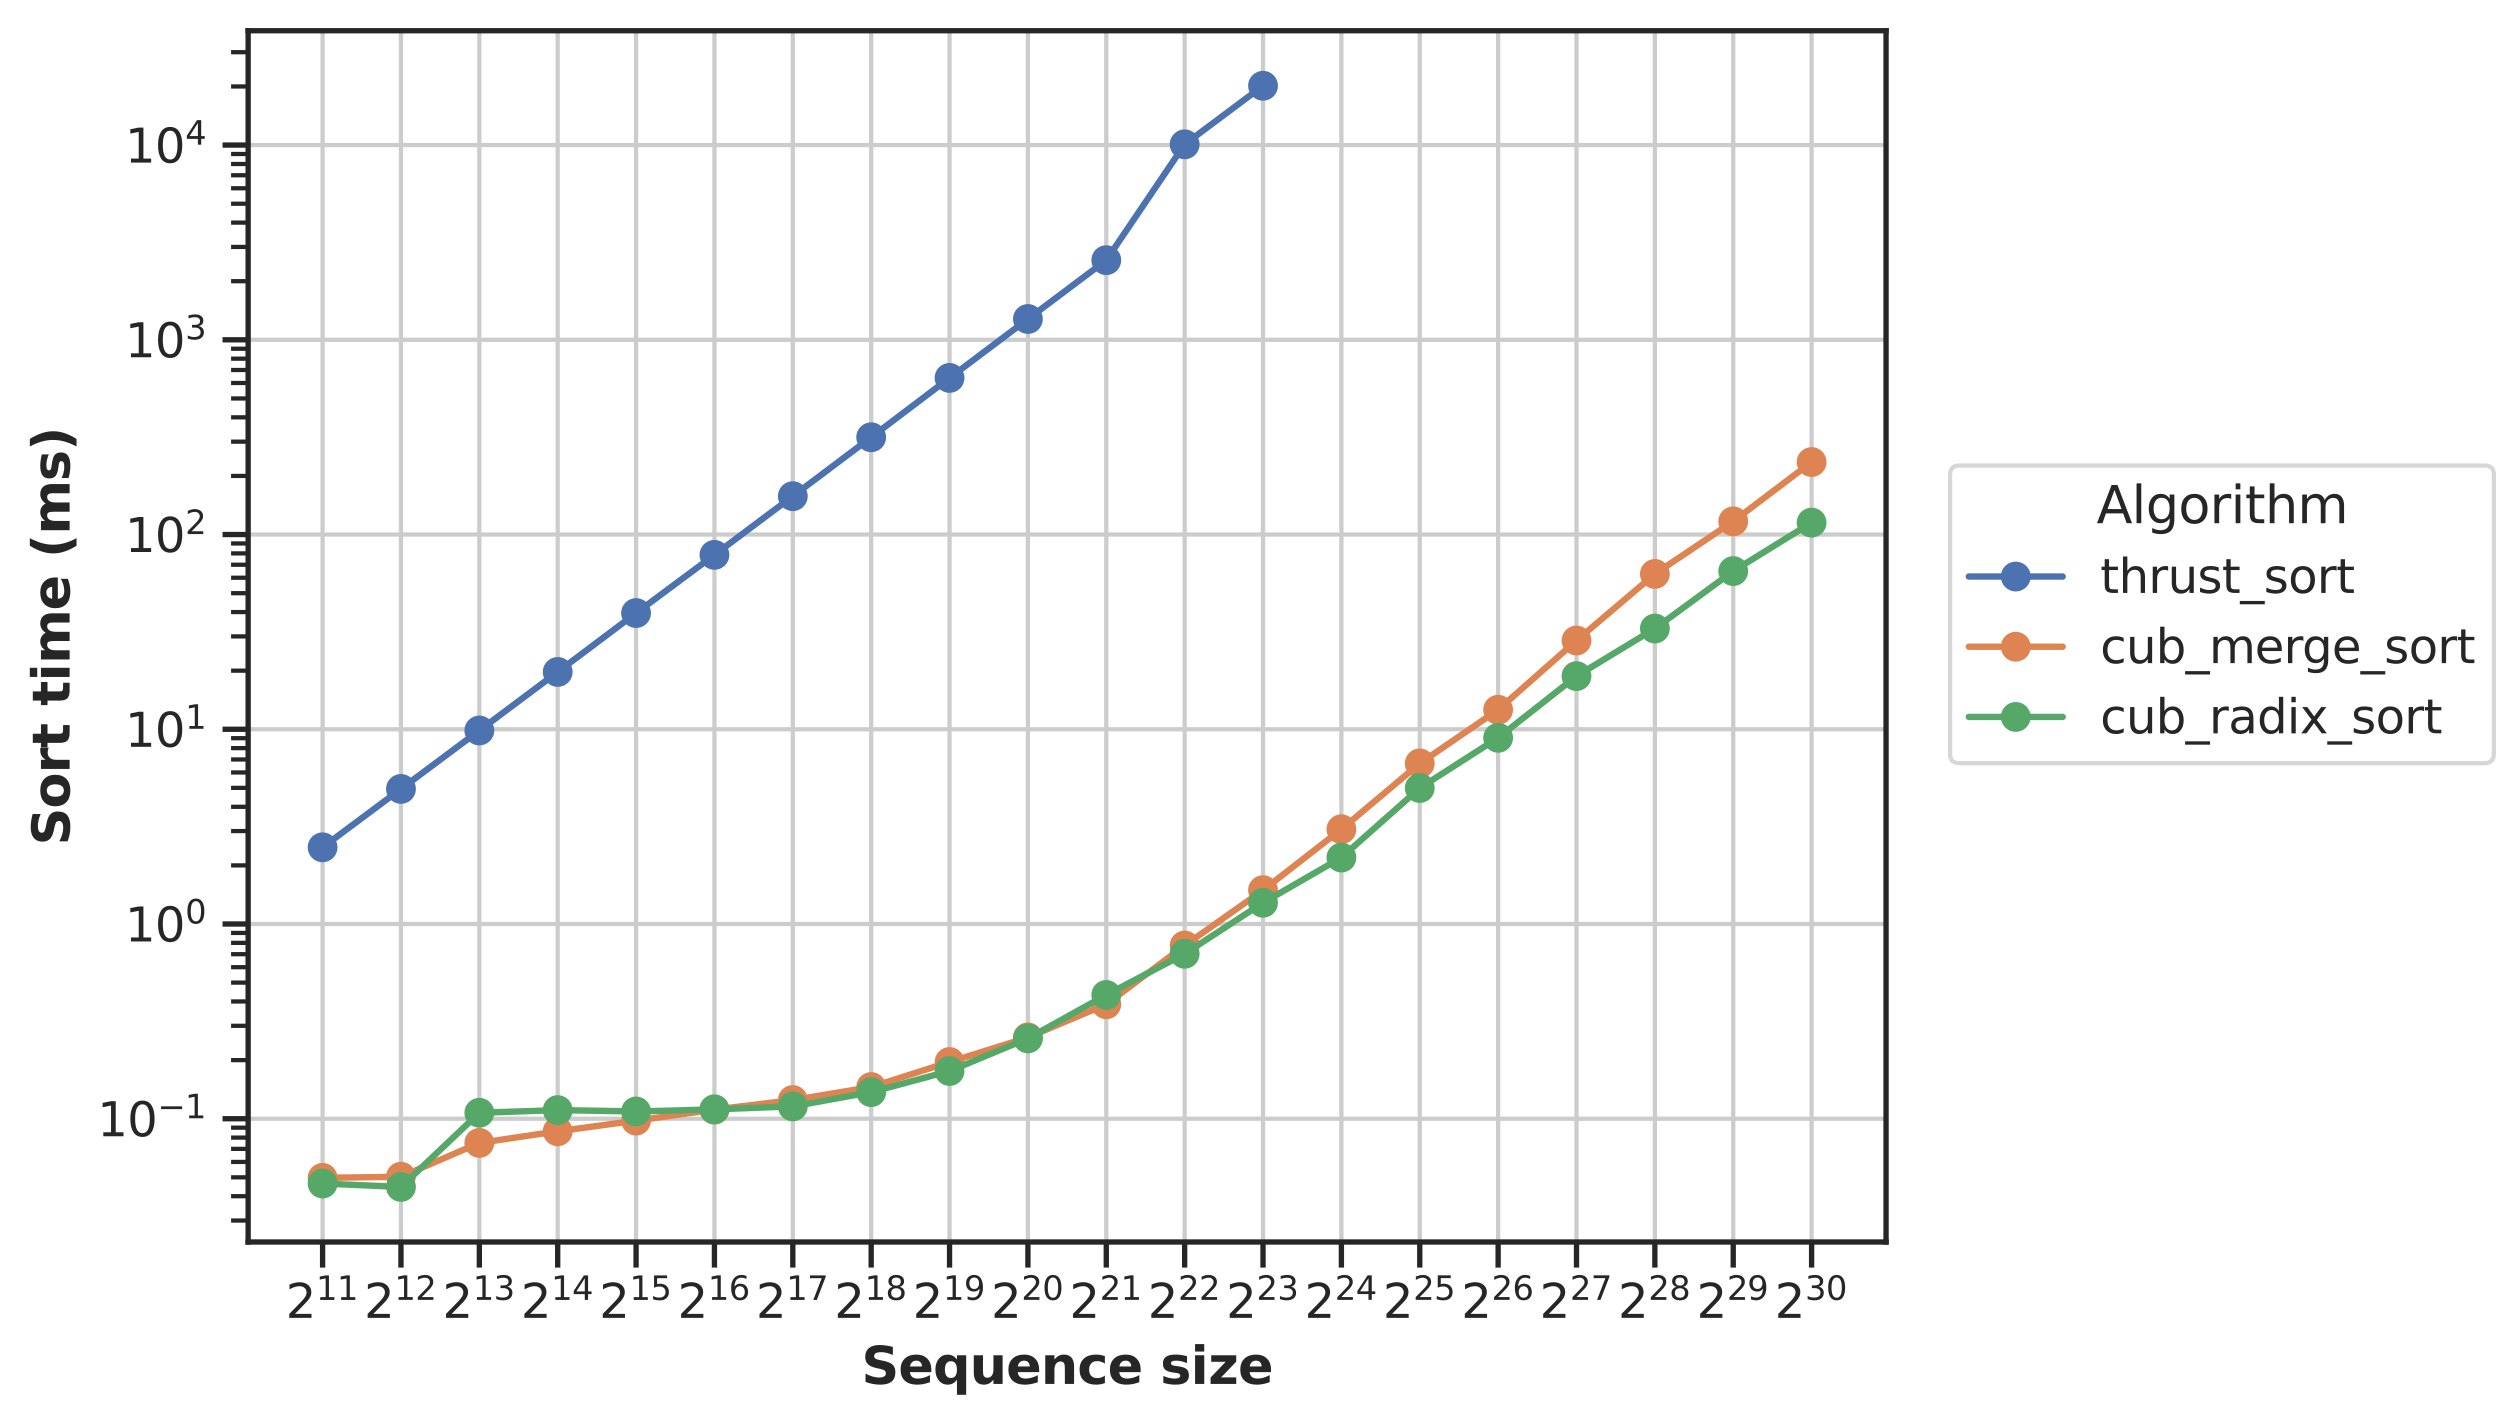 <?xml version="1.0" encoding="utf-8" standalone="no"?>
<!DOCTYPE svg PUBLIC "-//W3C//DTD SVG 1.1//EN"
  "http://www.w3.org/Graphics/SVG/1.1/DTD/svg11.dtd">
<svg xmlns:xlink="http://www.w3.org/1999/xlink" width="585.986pt" height="334.08pt" viewBox="0 0 585.986 334.08" xmlns="http://www.w3.org/2000/svg" version="1.1">
 <defs>
  <style type="text/css">*{stroke-linejoin: round; stroke-linecap: butt}</style>
 </defs>
 <g id="figure_1">
  <g id="patch_1">
   <path d="M 0 334.08 
L 585.986 334.08 
L 585.986 0 
L 0 0 
z
" style="fill: #ffffff"/>
  </g>
  <g id="axes_1">
   <g id="patch_2">
    <path d="M 58.164 291.12 
L 442.08 291.12 
L 442.08 7.2 
L 58.164 7.2 
z
" style="fill: #ffffff"/>
   </g>
   <g id="matplotlib.axis_1">
    <g id="xtick_1">
     <g id="line2d_1">
      <path d="M 75.614 291.12 
L 75.614 7.2 
" clip-path="url(#p49acd9c74d)" style="fill: none; stroke: #cccccc; stroke-linecap: round"/>
     </g>
     <g id="line2d_2">
      <defs>
       <path id="ma4efdce086" d="M 0 0 
L 0 6 
" style="stroke: #262626; stroke-width: 1.25"/>
      </defs>
      <g>
       <use xlink:href="#ma4efdce086" x="75.614" y="291.12" style="fill: #262626; stroke: #262626; stroke-width: 1.25"/>
      </g>
     </g>
     <g id="text_1">
      <!-- $2^{11}$ -->
      <g style="fill: #262626" transform="translate(66.979 308.979) scale(0.11 -0.11)">
       <defs>
        <path id="DejaVuSans-32" d="M 1228 531 
L 3431 531 
L 3431 0 
L 469 0 
L 469 531 
Q 828 903 1448 1529 
Q 2069 2156 2228 2338 
Q 2531 2678 2651 2914 
Q 2772 3150 2772 3378 
Q 2772 3750 2511 3984 
Q 2250 4219 1831 4219 
Q 1534 4219 1204 4116 
Q 875 4013 500 3803 
L 500 4441 
Q 881 4594 1212 4672 
Q 1544 4750 1819 4750 
Q 2544 4750 2975 4387 
Q 3406 4025 3406 3419 
Q 3406 3131 3298 2873 
Q 3191 2616 2906 2266 
Q 2828 2175 2409 1742 
Q 1991 1309 1228 531 
z
" transform="scale(0.016)"/>
        <path id="DejaVuSans-31" d="M 794 531 
L 1825 531 
L 1825 4091 
L 703 3866 
L 703 4441 
L 1819 4666 
L 2450 4666 
L 2450 531 
L 3481 531 
L 3481 0 
L 794 0 
L 794 531 
z
" transform="scale(0.016)"/>
       </defs>
       <use xlink:href="#DejaVuSans-32" transform="translate(0 0.684)"/>
       <use xlink:href="#DejaVuSans-31" transform="translate(64.58 38.966) scale(0.7)"/>
       <use xlink:href="#DejaVuSans-31" transform="translate(109.116 38.966) scale(0.7)"/>
      </g>
     </g>
    </g>
    <g id="xtick_2">
     <g id="line2d_3">
      <path d="M 93.984 291.12 
L 93.984 7.2 
" clip-path="url(#p49acd9c74d)" style="fill: none; stroke: #cccccc; stroke-linecap: round"/>
     </g>
     <g id="line2d_4">
      <g>
       <use xlink:href="#ma4efdce086" x="93.984" y="291.12" style="fill: #262626; stroke: #262626; stroke-width: 1.25"/>
      </g>
     </g>
     <g id="text_2">
      <!-- $2^{12}$ -->
      <g style="fill: #262626" transform="translate(85.349 308.979) scale(0.11 -0.11)">
       <use xlink:href="#DejaVuSans-32" transform="translate(0 0.766)"/>
       <use xlink:href="#DejaVuSans-31" transform="translate(64.58 39.047) scale(0.7)"/>
       <use xlink:href="#DejaVuSans-32" transform="translate(109.116 39.047) scale(0.7)"/>
      </g>
     </g>
    </g>
    <g id="xtick_3">
     <g id="line2d_5">
      <path d="M 112.353 291.12 
L 112.353 7.2 
" clip-path="url(#p49acd9c74d)" style="fill: none; stroke: #cccccc; stroke-linecap: round"/>
     </g>
     <g id="line2d_6">
      <g>
       <use xlink:href="#ma4efdce086" x="112.353" y="291.12" style="fill: #262626; stroke: #262626; stroke-width: 1.25"/>
      </g>
     </g>
     <g id="text_3">
      <!-- $2^{13}$ -->
      <g style="fill: #262626" transform="translate(103.718 308.979) scale(0.11 -0.11)">
       <defs>
        <path id="DejaVuSans-33" d="M 2597 2516 
Q 3050 2419 3304 2112 
Q 3559 1806 3559 1356 
Q 3559 666 3084 287 
Q 2609 -91 1734 -91 
Q 1441 -91 1130 -33 
Q 819 25 488 141 
L 488 750 
Q 750 597 1062 519 
Q 1375 441 1716 441 
Q 2309 441 2620 675 
Q 2931 909 2931 1356 
Q 2931 1769 2642 2001 
Q 2353 2234 1838 2234 
L 1294 2234 
L 1294 2753 
L 1863 2753 
Q 2328 2753 2575 2939 
Q 2822 3125 2822 3475 
Q 2822 3834 2567 4026 
Q 2313 4219 1838 4219 
Q 1578 4219 1281 4162 
Q 984 4106 628 3988 
L 628 4550 
Q 988 4650 1302 4700 
Q 1616 4750 1894 4750 
Q 2613 4750 3031 4423 
Q 3450 4097 3450 3541 
Q 3450 3153 3228 2886 
Q 3006 2619 2597 2516 
z
" transform="scale(0.016)"/>
       </defs>
       <use xlink:href="#DejaVuSans-32" transform="translate(0 0.766)"/>
       <use xlink:href="#DejaVuSans-31" transform="translate(64.58 39.047) scale(0.7)"/>
       <use xlink:href="#DejaVuSans-33" transform="translate(109.116 39.047) scale(0.7)"/>
      </g>
     </g>
    </g>
    <g id="xtick_4">
     <g id="line2d_7">
      <path d="M 130.722 291.12 
L 130.722 7.2 
" clip-path="url(#p49acd9c74d)" style="fill: none; stroke: #cccccc; stroke-linecap: round"/>
     </g>
     <g id="line2d_8">
      <g>
       <use xlink:href="#ma4efdce086" x="130.722" y="291.12" style="fill: #262626; stroke: #262626; stroke-width: 1.25"/>
      </g>
     </g>
     <g id="text_4">
      <!-- $2^{14}$ -->
      <g style="fill: #262626" transform="translate(122.087 308.979) scale(0.11 -0.11)">
       <defs>
        <path id="DejaVuSans-34" d="M 2419 4116 
L 825 1625 
L 2419 1625 
L 2419 4116 
z
M 2253 4666 
L 3047 4666 
L 3047 1625 
L 3713 1625 
L 3713 1100 
L 3047 1100 
L 3047 0 
L 2419 0 
L 2419 1100 
L 313 1100 
L 313 1709 
L 2253 4666 
z
" transform="scale(0.016)"/>
       </defs>
       <use xlink:href="#DejaVuSans-32" transform="translate(0 0.684)"/>
       <use xlink:href="#DejaVuSans-31" transform="translate(64.58 38.966) scale(0.7)"/>
       <use xlink:href="#DejaVuSans-34" transform="translate(109.116 38.966) scale(0.7)"/>
      </g>
     </g>
    </g>
    <g id="xtick_5">
     <g id="line2d_9">
      <path d="M 149.091 291.12 
L 149.091 7.2 
" clip-path="url(#p49acd9c74d)" style="fill: none; stroke: #cccccc; stroke-linecap: round"/>
     </g>
     <g id="line2d_10">
      <g>
       <use xlink:href="#ma4efdce086" x="149.091" y="291.12" style="fill: #262626; stroke: #262626; stroke-width: 1.25"/>
      </g>
     </g>
     <g id="text_5">
      <!-- $2^{15}$ -->
      <g style="fill: #262626" transform="translate(140.456 308.979) scale(0.11 -0.11)">
       <defs>
        <path id="DejaVuSans-35" d="M 691 4666 
L 3169 4666 
L 3169 4134 
L 1269 4134 
L 1269 2991 
Q 1406 3038 1543 3061 
Q 1681 3084 1819 3084 
Q 2600 3084 3056 2656 
Q 3513 2228 3513 1497 
Q 3513 744 3044 326 
Q 2575 -91 1722 -91 
Q 1428 -91 1123 -41 
Q 819 9 494 109 
L 494 744 
Q 775 591 1075 516 
Q 1375 441 1709 441 
Q 2250 441 2565 725 
Q 2881 1009 2881 1497 
Q 2881 1984 2565 2268 
Q 2250 2553 1709 2553 
Q 1456 2553 1204 2497 
Q 953 2441 691 2322 
L 691 4666 
z
" transform="scale(0.016)"/>
       </defs>
       <use xlink:href="#DejaVuSans-32" transform="translate(0 0.684)"/>
       <use xlink:href="#DejaVuSans-31" transform="translate(64.58 38.966) scale(0.7)"/>
       <use xlink:href="#DejaVuSans-35" transform="translate(109.116 38.966) scale(0.7)"/>
      </g>
     </g>
    </g>
    <g id="xtick_6">
     <g id="line2d_11">
      <path d="M 167.46 291.12 
L 167.46 7.2 
" clip-path="url(#p49acd9c74d)" style="fill: none; stroke: #cccccc; stroke-linecap: round"/>
     </g>
     <g id="line2d_12">
      <g>
       <use xlink:href="#ma4efdce086" x="167.46" y="291.12" style="fill: #262626; stroke: #262626; stroke-width: 1.25"/>
      </g>
     </g>
     <g id="text_6">
      <!-- $2^{16}$ -->
      <g style="fill: #262626" transform="translate(158.825 308.979) scale(0.11 -0.11)">
       <defs>
        <path id="DejaVuSans-36" d="M 2113 2584 
Q 1688 2584 1439 2293 
Q 1191 2003 1191 1497 
Q 1191 994 1439 701 
Q 1688 409 2113 409 
Q 2538 409 2786 701 
Q 3034 994 3034 1497 
Q 3034 2003 2786 2293 
Q 2538 2584 2113 2584 
z
M 3366 4563 
L 3366 3988 
Q 3128 4100 2886 4159 
Q 2644 4219 2406 4219 
Q 1781 4219 1451 3797 
Q 1122 3375 1075 2522 
Q 1259 2794 1537 2939 
Q 1816 3084 2150 3084 
Q 2853 3084 3261 2657 
Q 3669 2231 3669 1497 
Q 3669 778 3244 343 
Q 2819 -91 2113 -91 
Q 1303 -91 875 529 
Q 447 1150 447 2328 
Q 447 3434 972 4092 
Q 1497 4750 2381 4750 
Q 2619 4750 2861 4703 
Q 3103 4656 3366 4563 
z
" transform="scale(0.016)"/>
       </defs>
       <use xlink:href="#DejaVuSans-32" transform="translate(0 0.766)"/>
       <use xlink:href="#DejaVuSans-31" transform="translate(64.58 39.047) scale(0.7)"/>
       <use xlink:href="#DejaVuSans-36" transform="translate(109.116 39.047) scale(0.7)"/>
      </g>
     </g>
    </g>
    <g id="xtick_7">
     <g id="line2d_13">
      <path d="M 185.83 291.12 
L 185.83 7.2 
" clip-path="url(#p49acd9c74d)" style="fill: none; stroke: #cccccc; stroke-linecap: round"/>
     </g>
     <g id="line2d_14">
      <g>
       <use xlink:href="#ma4efdce086" x="185.83" y="291.12" style="fill: #262626; stroke: #262626; stroke-width: 1.25"/>
      </g>
     </g>
     <g id="text_7">
      <!-- $2^{17}$ -->
      <g style="fill: #262626" transform="translate(177.195 308.979) scale(0.11 -0.11)">
       <defs>
        <path id="DejaVuSans-37" d="M 525 4666 
L 3525 4666 
L 3525 4397 
L 1831 0 
L 1172 0 
L 2766 4134 
L 525 4134 
L 525 4666 
z
" transform="scale(0.016)"/>
       </defs>
       <use xlink:href="#DejaVuSans-32" transform="translate(0 0.684)"/>
       <use xlink:href="#DejaVuSans-31" transform="translate(64.58 38.966) scale(0.7)"/>
       <use xlink:href="#DejaVuSans-37" transform="translate(109.116 38.966) scale(0.7)"/>
      </g>
     </g>
    </g>
    <g id="xtick_8">
     <g id="line2d_15">
      <path d="M 204.199 291.12 
L 204.199 7.2 
" clip-path="url(#p49acd9c74d)" style="fill: none; stroke: #cccccc; stroke-linecap: round"/>
     </g>
     <g id="line2d_16">
      <g>
       <use xlink:href="#ma4efdce086" x="204.199" y="291.12" style="fill: #262626; stroke: #262626; stroke-width: 1.25"/>
      </g>
     </g>
     <g id="text_8">
      <!-- $2^{18}$ -->
      <g style="fill: #262626" transform="translate(195.564 308.979) scale(0.11 -0.11)">
       <defs>
        <path id="DejaVuSans-38" d="M 2034 2216 
Q 1584 2216 1326 1975 
Q 1069 1734 1069 1313 
Q 1069 891 1326 650 
Q 1584 409 2034 409 
Q 2484 409 2743 651 
Q 3003 894 3003 1313 
Q 3003 1734 2745 1975 
Q 2488 2216 2034 2216 
z
M 1403 2484 
Q 997 2584 770 2862 
Q 544 3141 544 3541 
Q 544 4100 942 4425 
Q 1341 4750 2034 4750 
Q 2731 4750 3128 4425 
Q 3525 4100 3525 3541 
Q 3525 3141 3298 2862 
Q 3072 2584 2669 2484 
Q 3125 2378 3379 2068 
Q 3634 1759 3634 1313 
Q 3634 634 3220 271 
Q 2806 -91 2034 -91 
Q 1263 -91 848 271 
Q 434 634 434 1313 
Q 434 1759 690 2068 
Q 947 2378 1403 2484 
z
M 1172 3481 
Q 1172 3119 1398 2916 
Q 1625 2713 2034 2713 
Q 2441 2713 2670 2916 
Q 2900 3119 2900 3481 
Q 2900 3844 2670 4047 
Q 2441 4250 2034 4250 
Q 1625 4250 1398 4047 
Q 1172 3844 1172 3481 
z
" transform="scale(0.016)"/>
       </defs>
       <use xlink:href="#DejaVuSans-32" transform="translate(0 0.766)"/>
       <use xlink:href="#DejaVuSans-31" transform="translate(64.58 39.047) scale(0.7)"/>
       <use xlink:href="#DejaVuSans-38" transform="translate(109.116 39.047) scale(0.7)"/>
      </g>
     </g>
    </g>
    <g id="xtick_9">
     <g id="line2d_17">
      <path d="M 222.568 291.12 
L 222.568 7.2 
" clip-path="url(#p49acd9c74d)" style="fill: none; stroke: #cccccc; stroke-linecap: round"/>
     </g>
     <g id="line2d_18">
      <g>
       <use xlink:href="#ma4efdce086" x="222.568" y="291.12" style="fill: #262626; stroke: #262626; stroke-width: 1.25"/>
      </g>
     </g>
     <g id="text_9">
      <!-- $2^{19}$ -->
      <g style="fill: #262626" transform="translate(213.933 308.979) scale(0.11 -0.11)">
       <defs>
        <path id="DejaVuSans-39" d="M 703 97 
L 703 672 
Q 941 559 1184 500 
Q 1428 441 1663 441 
Q 2288 441 2617 861 
Q 2947 1281 2994 2138 
Q 2813 1869 2534 1725 
Q 2256 1581 1919 1581 
Q 1219 1581 811 2004 
Q 403 2428 403 3163 
Q 403 3881 828 4315 
Q 1253 4750 1959 4750 
Q 2769 4750 3195 4129 
Q 3622 3509 3622 2328 
Q 3622 1225 3098 567 
Q 2575 -91 1691 -91 
Q 1453 -91 1209 -44 
Q 966 3 703 97 
z
M 1959 2075 
Q 2384 2075 2632 2365 
Q 2881 2656 2881 3163 
Q 2881 3666 2632 3958 
Q 2384 4250 1959 4250 
Q 1534 4250 1286 3958 
Q 1038 3666 1038 3163 
Q 1038 2656 1286 2365 
Q 1534 2075 1959 2075 
z
" transform="scale(0.016)"/>
       </defs>
       <use xlink:href="#DejaVuSans-32" transform="translate(0 0.766)"/>
       <use xlink:href="#DejaVuSans-31" transform="translate(64.58 39.047) scale(0.7)"/>
       <use xlink:href="#DejaVuSans-39" transform="translate(109.116 39.047) scale(0.7)"/>
      </g>
     </g>
    </g>
    <g id="xtick_10">
     <g id="line2d_19">
      <path d="M 240.937 291.12 
L 240.937 7.2 
" clip-path="url(#p49acd9c74d)" style="fill: none; stroke: #cccccc; stroke-linecap: round"/>
     </g>
     <g id="line2d_20">
      <g>
       <use xlink:href="#ma4efdce086" x="240.937" y="291.12" style="fill: #262626; stroke: #262626; stroke-width: 1.25"/>
      </g>
     </g>
     <g id="text_10">
      <!-- $2^{20}$ -->
      <g style="fill: #262626" transform="translate(232.302 308.979) scale(0.11 -0.11)">
       <defs>
        <path id="DejaVuSans-30" d="M 2034 4250 
Q 1547 4250 1301 3770 
Q 1056 3291 1056 2328 
Q 1056 1369 1301 889 
Q 1547 409 2034 409 
Q 2525 409 2770 889 
Q 3016 1369 3016 2328 
Q 3016 3291 2770 3770 
Q 2525 4250 2034 4250 
z
M 2034 4750 
Q 2819 4750 3233 4129 
Q 3647 3509 3647 2328 
Q 3647 1150 3233 529 
Q 2819 -91 2034 -91 
Q 1250 -91 836 529 
Q 422 1150 422 2328 
Q 422 3509 836 4129 
Q 1250 4750 2034 4750 
z
" transform="scale(0.016)"/>
       </defs>
       <use xlink:href="#DejaVuSans-32" transform="translate(0 0.766)"/>
       <use xlink:href="#DejaVuSans-32" transform="translate(64.58 39.047) scale(0.7)"/>
       <use xlink:href="#DejaVuSans-30" transform="translate(109.116 39.047) scale(0.7)"/>
      </g>
     </g>
    </g>
    <g id="xtick_11">
     <g id="line2d_21">
      <path d="M 259.306 291.12 
L 259.306 7.2 
" clip-path="url(#p49acd9c74d)" style="fill: none; stroke: #cccccc; stroke-linecap: round"/>
     </g>
     <g id="line2d_22">
      <g>
       <use xlink:href="#ma4efdce086" x="259.306" y="291.12" style="fill: #262626; stroke: #262626; stroke-width: 1.25"/>
      </g>
     </g>
     <g id="text_11">
      <!-- $2^{21}$ -->
      <g style="fill: #262626" transform="translate(250.671 308.979) scale(0.11 -0.11)">
       <use xlink:href="#DejaVuSans-32" transform="translate(0 0.766)"/>
       <use xlink:href="#DejaVuSans-32" transform="translate(64.58 39.047) scale(0.7)"/>
       <use xlink:href="#DejaVuSans-31" transform="translate(109.116 39.047) scale(0.7)"/>
      </g>
     </g>
    </g>
    <g id="xtick_12">
     <g id="line2d_23">
      <path d="M 277.676 291.12 
L 277.676 7.2 
" clip-path="url(#p49acd9c74d)" style="fill: none; stroke: #cccccc; stroke-linecap: round"/>
     </g>
     <g id="line2d_24">
      <g>
       <use xlink:href="#ma4efdce086" x="277.676" y="291.12" style="fill: #262626; stroke: #262626; stroke-width: 1.25"/>
      </g>
     </g>
     <g id="text_12">
      <!-- $2^{22}$ -->
      <g style="fill: #262626" transform="translate(269.041 308.979) scale(0.11 -0.11)">
       <use xlink:href="#DejaVuSans-32" transform="translate(0 0.766)"/>
       <use xlink:href="#DejaVuSans-32" transform="translate(64.58 39.047) scale(0.7)"/>
       <use xlink:href="#DejaVuSans-32" transform="translate(109.116 39.047) scale(0.7)"/>
      </g>
     </g>
    </g>
    <g id="xtick_13">
     <g id="line2d_25">
      <path d="M 296.045 291.12 
L 296.045 7.2 
" clip-path="url(#p49acd9c74d)" style="fill: none; stroke: #cccccc; stroke-linecap: round"/>
     </g>
     <g id="line2d_26">
      <g>
       <use xlink:href="#ma4efdce086" x="296.045" y="291.12" style="fill: #262626; stroke: #262626; stroke-width: 1.25"/>
      </g>
     </g>
     <g id="text_13">
      <!-- $2^{23}$ -->
      <g style="fill: #262626" transform="translate(287.41 308.979) scale(0.11 -0.11)">
       <use xlink:href="#DejaVuSans-32" transform="translate(0 0.766)"/>
       <use xlink:href="#DejaVuSans-32" transform="translate(64.58 39.047) scale(0.7)"/>
       <use xlink:href="#DejaVuSans-33" transform="translate(109.116 39.047) scale(0.7)"/>
      </g>
     </g>
    </g>
    <g id="xtick_14">
     <g id="line2d_27">
      <path d="M 314.414 291.12 
L 314.414 7.2 
" clip-path="url(#p49acd9c74d)" style="fill: none; stroke: #cccccc; stroke-linecap: round"/>
     </g>
     <g id="line2d_28">
      <g>
       <use xlink:href="#ma4efdce086" x="314.414" y="291.12" style="fill: #262626; stroke: #262626; stroke-width: 1.25"/>
      </g>
     </g>
     <g id="text_14">
      <!-- $2^{24}$ -->
      <g style="fill: #262626" transform="translate(305.779 308.979) scale(0.11 -0.11)">
       <use xlink:href="#DejaVuSans-32" transform="translate(0 0.766)"/>
       <use xlink:href="#DejaVuSans-32" transform="translate(64.58 39.047) scale(0.7)"/>
       <use xlink:href="#DejaVuSans-34" transform="translate(109.116 39.047) scale(0.7)"/>
      </g>
     </g>
    </g>
    <g id="xtick_15">
     <g id="line2d_29">
      <path d="M 332.783 291.12 
L 332.783 7.2 
" clip-path="url(#p49acd9c74d)" style="fill: none; stroke: #cccccc; stroke-linecap: round"/>
     </g>
     <g id="line2d_30">
      <g>
       <use xlink:href="#ma4efdce086" x="332.783" y="291.12" style="fill: #262626; stroke: #262626; stroke-width: 1.25"/>
      </g>
     </g>
     <g id="text_15">
      <!-- $2^{25}$ -->
      <g style="fill: #262626" transform="translate(324.148 308.979) scale(0.11 -0.11)">
       <use xlink:href="#DejaVuSans-32" transform="translate(0 0.766)"/>
       <use xlink:href="#DejaVuSans-32" transform="translate(64.58 39.047) scale(0.7)"/>
       <use xlink:href="#DejaVuSans-35" transform="translate(109.116 39.047) scale(0.7)"/>
      </g>
     </g>
    </g>
    <g id="xtick_16">
     <g id="line2d_31">
      <path d="M 351.152 291.12 
L 351.152 7.2 
" clip-path="url(#p49acd9c74d)" style="fill: none; stroke: #cccccc; stroke-linecap: round"/>
     </g>
     <g id="line2d_32">
      <g>
       <use xlink:href="#ma4efdce086" x="351.152" y="291.12" style="fill: #262626; stroke: #262626; stroke-width: 1.25"/>
      </g>
     </g>
     <g id="text_16">
      <!-- $2^{26}$ -->
      <g style="fill: #262626" transform="translate(342.517 308.979) scale(0.11 -0.11)">
       <use xlink:href="#DejaVuSans-32" transform="translate(0 0.766)"/>
       <use xlink:href="#DejaVuSans-32" transform="translate(64.58 39.047) scale(0.7)"/>
       <use xlink:href="#DejaVuSans-36" transform="translate(109.116 39.047) scale(0.7)"/>
      </g>
     </g>
    </g>
    <g id="xtick_17">
     <g id="line2d_33">
      <path d="M 369.522 291.12 
L 369.522 7.2 
" clip-path="url(#p49acd9c74d)" style="fill: none; stroke: #cccccc; stroke-linecap: round"/>
     </g>
     <g id="line2d_34">
      <g>
       <use xlink:href="#ma4efdce086" x="369.522" y="291.12" style="fill: #262626; stroke: #262626; stroke-width: 1.25"/>
      </g>
     </g>
     <g id="text_17">
      <!-- $2^{27}$ -->
      <g style="fill: #262626" transform="translate(360.887 308.979) scale(0.11 -0.11)">
       <use xlink:href="#DejaVuSans-32" transform="translate(0 0.766)"/>
       <use xlink:href="#DejaVuSans-32" transform="translate(64.58 39.047) scale(0.7)"/>
       <use xlink:href="#DejaVuSans-37" transform="translate(109.116 39.047) scale(0.7)"/>
      </g>
     </g>
    </g>
    <g id="xtick_18">
     <g id="line2d_35">
      <path d="M 387.891 291.12 
L 387.891 7.2 
" clip-path="url(#p49acd9c74d)" style="fill: none; stroke: #cccccc; stroke-linecap: round"/>
     </g>
     <g id="line2d_36">
      <g>
       <use xlink:href="#ma4efdce086" x="387.891" y="291.12" style="fill: #262626; stroke: #262626; stroke-width: 1.25"/>
      </g>
     </g>
     <g id="text_18">
      <!-- $2^{28}$ -->
      <g style="fill: #262626" transform="translate(379.256 308.979) scale(0.11 -0.11)">
       <use xlink:href="#DejaVuSans-32" transform="translate(0 0.766)"/>
       <use xlink:href="#DejaVuSans-32" transform="translate(64.58 39.047) scale(0.7)"/>
       <use xlink:href="#DejaVuSans-38" transform="translate(109.116 39.047) scale(0.7)"/>
      </g>
     </g>
    </g>
    <g id="xtick_19">
     <g id="line2d_37">
      <path d="M 406.26 291.12 
L 406.26 7.2 
" clip-path="url(#p49acd9c74d)" style="fill: none; stroke: #cccccc; stroke-linecap: round"/>
     </g>
     <g id="line2d_38">
      <g>
       <use xlink:href="#ma4efdce086" x="406.26" y="291.12" style="fill: #262626; stroke: #262626; stroke-width: 1.25"/>
      </g>
     </g>
     <g id="text_19">
      <!-- $2^{29}$ -->
      <g style="fill: #262626" transform="translate(397.68 308.979) scale(0.11 -0.11)">
       <use xlink:href="#DejaVuSans-32" transform="translate(0 0.766)"/>
       <use xlink:href="#DejaVuSans-32" transform="translate(64.58 39.047) scale(0.7)"/>
       <use xlink:href="#DejaVuSans-39" transform="translate(107.891 39.047) scale(0.7)"/>
      </g>
     </g>
    </g>
    <g id="xtick_20">
     <g id="line2d_39">
      <path d="M 424.629 291.12 
L 424.629 7.2 
" clip-path="url(#p49acd9c74d)" style="fill: none; stroke: #cccccc; stroke-linecap: round"/>
     </g>
     <g id="line2d_40">
      <g>
       <use xlink:href="#ma4efdce086" x="424.629" y="291.12" style="fill: #262626; stroke: #262626; stroke-width: 1.25"/>
      </g>
     </g>
     <g id="text_20">
      <!-- $2^{30}$ -->
      <g style="fill: #262626" transform="translate(415.994 308.979) scale(0.11 -0.11)">
       <use xlink:href="#DejaVuSans-32" transform="translate(0 0.766)"/>
       <use xlink:href="#DejaVuSans-33" transform="translate(64.58 39.047) scale(0.7)"/>
       <use xlink:href="#DejaVuSans-30" transform="translate(109.116 39.047) scale(0.7)"/>
      </g>
     </g>
    </g>
    <g id="text_21">
     <!-- Sequence size -->
     <g style="fill: #262626" transform="translate(201.919 324.384) scale(0.12 -0.12)">
      <defs>
       <path id="DejaVuSans-Bold-53" d="M 3834 4519 
L 3834 3531 
Q 3450 3703 3084 3790 
Q 2719 3878 2394 3878 
Q 1963 3878 1756 3759 
Q 1550 3641 1550 3391 
Q 1550 3203 1689 3098 
Q 1828 2994 2194 2919 
L 2706 2816 
Q 3484 2659 3812 2340 
Q 4141 2022 4141 1434 
Q 4141 663 3683 286 
Q 3225 -91 2284 -91 
Q 1841 -91 1394 -6 
Q 947 78 500 244 
L 500 1259 
Q 947 1022 1364 901 
Q 1781 781 2169 781 
Q 2563 781 2772 912 
Q 2981 1044 2981 1288 
Q 2981 1506 2839 1625 
Q 2697 1744 2272 1838 
L 1806 1941 
Q 1106 2091 782 2419 
Q 459 2747 459 3303 
Q 459 4000 909 4375 
Q 1359 4750 2203 4750 
Q 2588 4750 2994 4692 
Q 3400 4634 3834 4519 
z
" transform="scale(0.016)"/>
       <path id="DejaVuSans-Bold-65" d="M 4031 1759 
L 4031 1441 
L 1416 1441 
Q 1456 1047 1700 850 
Q 1944 653 2381 653 
Q 2734 653 3104 758 
Q 3475 863 3866 1075 
L 3866 213 
Q 3469 63 3072 -14 
Q 2675 -91 2278 -91 
Q 1328 -91 801 392 
Q 275 875 275 1747 
Q 275 2603 792 3093 
Q 1309 3584 2216 3584 
Q 3041 3584 3536 3087 
Q 4031 2591 4031 1759 
z
M 2881 2131 
Q 2881 2450 2695 2645 
Q 2509 2841 2209 2841 
Q 1884 2841 1681 2658 
Q 1478 2475 1428 2131 
L 2881 2131 
z
" transform="scale(0.016)"/>
       <path id="DejaVuSans-Bold-71" d="M 2181 2772 
Q 1825 2772 1636 2509 
Q 1447 2247 1447 1747 
Q 1447 1247 1636 984 
Q 1825 722 2181 722 
Q 2541 722 2730 984 
Q 2919 1247 2919 1747 
Q 2919 2247 2730 2509 
Q 2541 2772 2181 2772 
z
M 2919 506 
Q 2688 197 2409 53 
Q 2131 -91 1766 -91 
Q 1119 -91 703 423 
Q 288 938 288 1747 
Q 288 2556 703 3067 
Q 1119 3578 1766 3578 
Q 2131 3578 2409 3434 
Q 2688 3291 2919 2981 
L 2919 3500 
L 4044 3500 
L 4044 -1331 
L 2919 -1331 
L 2919 506 
z
" transform="scale(0.016)"/>
       <path id="DejaVuSans-Bold-75" d="M 500 1363 
L 500 3500 
L 1625 3500 
L 1625 3150 
Q 1625 2866 1622 2436 
Q 1619 2006 1619 1863 
Q 1619 1441 1641 1255 
Q 1663 1069 1716 984 
Q 1784 875 1895 815 
Q 2006 756 2150 756 
Q 2500 756 2700 1025 
Q 2900 1294 2900 1772 
L 2900 3500 
L 4019 3500 
L 4019 0 
L 2900 0 
L 2900 506 
Q 2647 200 2364 54 
Q 2081 -91 1741 -91 
Q 1134 -91 817 281 
Q 500 653 500 1363 
z
" transform="scale(0.016)"/>
       <path id="DejaVuSans-Bold-6e" d="M 4056 2131 
L 4056 0 
L 2931 0 
L 2931 347 
L 2931 1631 
Q 2931 2084 2911 2256 
Q 2891 2428 2841 2509 
Q 2775 2619 2662 2680 
Q 2550 2741 2406 2741 
Q 2056 2741 1856 2470 
Q 1656 2200 1656 1722 
L 1656 0 
L 538 0 
L 538 3500 
L 1656 3500 
L 1656 2988 
Q 1909 3294 2193 3439 
Q 2478 3584 2822 3584 
Q 3428 3584 3742 3212 
Q 4056 2841 4056 2131 
z
" transform="scale(0.016)"/>
       <path id="DejaVuSans-Bold-63" d="M 3366 3391 
L 3366 2478 
Q 3138 2634 2908 2709 
Q 2678 2784 2431 2784 
Q 1963 2784 1702 2511 
Q 1441 2238 1441 1747 
Q 1441 1256 1702 982 
Q 1963 709 2431 709 
Q 2694 709 2930 787 
Q 3166 866 3366 1019 
L 3366 103 
Q 3103 6 2833 -42 
Q 2563 -91 2291 -91 
Q 1344 -91 809 395 
Q 275 881 275 1747 
Q 275 2613 809 3098 
Q 1344 3584 2291 3584 
Q 2566 3584 2833 3536 
Q 3100 3488 3366 3391 
z
" transform="scale(0.016)"/>
       <path id="DejaVuSans-Bold-20" transform="scale(0.016)"/>
       <path id="DejaVuSans-Bold-73" d="M 3272 3391 
L 3272 2541 
Q 2913 2691 2578 2766 
Q 2244 2841 1947 2841 
Q 1628 2841 1473 2761 
Q 1319 2681 1319 2516 
Q 1319 2381 1436 2309 
Q 1553 2238 1856 2203 
L 2053 2175 
Q 2913 2066 3209 1816 
Q 3506 1566 3506 1031 
Q 3506 472 3093 190 
Q 2681 -91 1863 -91 
Q 1516 -91 1145 -36 
Q 775 19 384 128 
L 384 978 
Q 719 816 1070 734 
Q 1422 653 1784 653 
Q 2113 653 2278 743 
Q 2444 834 2444 1013 
Q 2444 1163 2330 1236 
Q 2216 1309 1875 1350 
L 1678 1375 
Q 931 1469 631 1722 
Q 331 1975 331 2491 
Q 331 3047 712 3315 
Q 1094 3584 1881 3584 
Q 2191 3584 2531 3537 
Q 2872 3491 3272 3391 
z
" transform="scale(0.016)"/>
       <path id="DejaVuSans-Bold-69" d="M 538 3500 
L 1656 3500 
L 1656 0 
L 538 0 
L 538 3500 
z
M 538 4863 
L 1656 4863 
L 1656 3950 
L 538 3950 
L 538 4863 
z
" transform="scale(0.016)"/>
       <path id="DejaVuSans-Bold-7a" d="M 366 3500 
L 3419 3500 
L 3419 2719 
L 1575 800 
L 3419 800 
L 3419 0 
L 288 0 
L 288 781 
L 2131 2700 
L 366 2700 
L 366 3500 
z
" transform="scale(0.016)"/>
      </defs>
      <use xlink:href="#DejaVuSans-Bold-53"/>
      <use xlink:href="#DejaVuSans-Bold-65" x="72.021"/>
      <use xlink:href="#DejaVuSans-Bold-71" x="139.844"/>
      <use xlink:href="#DejaVuSans-Bold-75" x="211.426"/>
      <use xlink:href="#DejaVuSans-Bold-65" x="282.617"/>
      <use xlink:href="#DejaVuSans-Bold-6e" x="350.439"/>
      <use xlink:href="#DejaVuSans-Bold-63" x="421.631"/>
      <use xlink:href="#DejaVuSans-Bold-65" x="480.908"/>
      <use xlink:href="#DejaVuSans-Bold-20" x="548.73"/>
      <use xlink:href="#DejaVuSans-Bold-73" x="583.545"/>
      <use xlink:href="#DejaVuSans-Bold-69" x="643.066"/>
      <use xlink:href="#DejaVuSans-Bold-7a" x="677.344"/>
      <use xlink:href="#DejaVuSans-Bold-65" x="735.547"/>
     </g>
    </g>
   </g>
   <g id="matplotlib.axis_2">
    <g id="ytick_1">
     <g id="line2d_41">
      <path d="M 58.164 262.225 
L 442.08 262.225 
" clip-path="url(#p49acd9c74d)" style="fill: none; stroke: #cccccc; stroke-linecap: round"/>
     </g>
     <g id="line2d_42">
      <defs>
       <path id="m8223836fba" d="M 0 0 
L -6 0 
" style="stroke: #262626; stroke-width: 1.25"/>
      </defs>
      <g>
       <use xlink:href="#m8223836fba" x="58.164" y="262.225" style="fill: #262626; stroke: #262626; stroke-width: 1.25"/>
      </g>
     </g>
     <g id="text_22">
      <!-- $\mathdefault{10^{-1}}$ -->
      <g style="fill: #262626" transform="translate(22.814 266.404) scale(0.11 -0.11)">
       <defs>
        <path id="DejaVuSans-2212" d="M 678 2272 
L 4684 2272 
L 4684 1741 
L 678 1741 
L 678 2272 
z
" transform="scale(0.016)"/>
       </defs>
       <use xlink:href="#DejaVuSans-31" transform="translate(0 0.684)"/>
       <use xlink:href="#DejaVuSans-30" transform="translate(63.623 0.684)"/>
       <use xlink:href="#DejaVuSans-2212" transform="translate(128.203 38.966) scale(0.7)"/>
       <use xlink:href="#DejaVuSans-31" transform="translate(186.855 38.966) scale(0.7)"/>
      </g>
     </g>
    </g>
    <g id="ytick_2">
     <g id="line2d_43">
      <path d="M 58.164 216.582 
L 442.08 216.582 
" clip-path="url(#p49acd9c74d)" style="fill: none; stroke: #cccccc; stroke-linecap: round"/>
     </g>
     <g id="line2d_44">
      <g>
       <use xlink:href="#m8223836fba" x="58.164" y="216.582" style="fill: #262626; stroke: #262626; stroke-width: 1.25"/>
      </g>
     </g>
     <g id="text_23">
      <!-- $\mathdefault{10^{0}}$ -->
      <g style="fill: #262626" transform="translate(29.304 220.761) scale(0.11 -0.11)">
       <use xlink:href="#DejaVuSans-31" transform="translate(0 0.766)"/>
       <use xlink:href="#DejaVuSans-30" transform="translate(63.623 0.766)"/>
       <use xlink:href="#DejaVuSans-30" transform="translate(128.203 39.047) scale(0.7)"/>
      </g>
     </g>
    </g>
    <g id="ytick_3">
     <g id="line2d_45">
      <path d="M 58.164 170.939 
L 442.08 170.939 
" clip-path="url(#p49acd9c74d)" style="fill: none; stroke: #cccccc; stroke-linecap: round"/>
     </g>
     <g id="line2d_46">
      <g>
       <use xlink:href="#m8223836fba" x="58.164" y="170.939" style="fill: #262626; stroke: #262626; stroke-width: 1.25"/>
      </g>
     </g>
     <g id="text_24">
      <!-- $\mathdefault{10^{1}}$ -->
      <g style="fill: #262626" transform="translate(29.304 175.118) scale(0.11 -0.11)">
       <use xlink:href="#DejaVuSans-31" transform="translate(0 0.684)"/>
       <use xlink:href="#DejaVuSans-30" transform="translate(63.623 0.684)"/>
       <use xlink:href="#DejaVuSans-31" transform="translate(128.203 38.966) scale(0.7)"/>
      </g>
     </g>
    </g>
    <g id="ytick_4">
     <g id="line2d_47">
      <path d="M 58.164 125.296 
L 442.08 125.296 
" clip-path="url(#p49acd9c74d)" style="fill: none; stroke: #cccccc; stroke-linecap: round"/>
     </g>
     <g id="line2d_48">
      <g>
       <use xlink:href="#m8223836fba" x="58.164" y="125.296" style="fill: #262626; stroke: #262626; stroke-width: 1.25"/>
      </g>
     </g>
     <g id="text_25">
      <!-- $\mathdefault{10^{2}}$ -->
      <g style="fill: #262626" transform="translate(29.304 129.475) scale(0.11 -0.11)">
       <use xlink:href="#DejaVuSans-31" transform="translate(0 0.766)"/>
       <use xlink:href="#DejaVuSans-30" transform="translate(63.623 0.766)"/>
       <use xlink:href="#DejaVuSans-32" transform="translate(128.203 39.047) scale(0.7)"/>
      </g>
     </g>
    </g>
    <g id="ytick_5">
     <g id="line2d_49">
      <path d="M 58.164 79.653 
L 442.08 79.653 
" clip-path="url(#p49acd9c74d)" style="fill: none; stroke: #cccccc; stroke-linecap: round"/>
     </g>
     <g id="line2d_50">
      <g>
       <use xlink:href="#m8223836fba" x="58.164" y="79.653" style="fill: #262626; stroke: #262626; stroke-width: 1.25"/>
      </g>
     </g>
     <g id="text_26">
      <!-- $\mathdefault{10^{3}}$ -->
      <g style="fill: #262626" transform="translate(29.304 83.832) scale(0.11 -0.11)">
       <use xlink:href="#DejaVuSans-31" transform="translate(0 0.766)"/>
       <use xlink:href="#DejaVuSans-30" transform="translate(63.623 0.766)"/>
       <use xlink:href="#DejaVuSans-33" transform="translate(128.203 39.047) scale(0.7)"/>
      </g>
     </g>
    </g>
    <g id="ytick_6">
     <g id="line2d_51">
      <path d="M 58.164 34.01 
L 442.08 34.01 
" clip-path="url(#p49acd9c74d)" style="fill: none; stroke: #cccccc; stroke-linecap: round"/>
     </g>
     <g id="line2d_52">
      <g>
       <use xlink:href="#m8223836fba" x="58.164" y="34.01" style="fill: #262626; stroke: #262626; stroke-width: 1.25"/>
      </g>
     </g>
     <g id="text_27">
      <!-- $\mathdefault{10^{4}}$ -->
      <g style="fill: #262626" transform="translate(29.304 38.189) scale(0.11 -0.11)">
       <use xlink:href="#DejaVuSans-31" transform="translate(0 0.684)"/>
       <use xlink:href="#DejaVuSans-30" transform="translate(63.623 0.684)"/>
       <use xlink:href="#DejaVuSans-34" transform="translate(128.203 38.966) scale(0.7)"/>
      </g>
     </g>
    </g>
    <g id="ytick_7">
     <g id="line2d_53">
      <defs>
       <path id="m6479841f5a" d="M 0 0 
L -4 0 
" style="stroke: #262626"/>
      </defs>
      <g>
       <use xlink:href="#m6479841f5a" x="58.164" y="286.09" style="fill: #262626; stroke: #262626"/>
      </g>
     </g>
    </g>
    <g id="ytick_8">
     <g id="line2d_54">
      <g>
       <use xlink:href="#m6479841f5a" x="58.164" y="280.388" style="fill: #262626; stroke: #262626"/>
      </g>
     </g>
    </g>
    <g id="ytick_9">
     <g id="line2d_55">
      <g>
       <use xlink:href="#m6479841f5a" x="58.164" y="275.965" style="fill: #262626; stroke: #262626"/>
      </g>
     </g>
    </g>
    <g id="ytick_10">
     <g id="line2d_56">
      <g>
       <use xlink:href="#m6479841f5a" x="58.164" y="272.35" style="fill: #262626; stroke: #262626"/>
      </g>
     </g>
    </g>
    <g id="ytick_11">
     <g id="line2d_57">
      <g>
       <use xlink:href="#m6479841f5a" x="58.164" y="269.295" style="fill: #262626; stroke: #262626"/>
      </g>
     </g>
    </g>
    <g id="ytick_12">
     <g id="line2d_58">
      <g>
       <use xlink:href="#m6479841f5a" x="58.164" y="266.648" style="fill: #262626; stroke: #262626"/>
      </g>
     </g>
    </g>
    <g id="ytick_13">
     <g id="line2d_59">
      <g>
       <use xlink:href="#m6479841f5a" x="58.164" y="264.313" style="fill: #262626; stroke: #262626"/>
      </g>
     </g>
    </g>
    <g id="ytick_14">
     <g id="line2d_60">
      <g>
       <use xlink:href="#m6479841f5a" x="58.164" y="248.485" style="fill: #262626; stroke: #262626"/>
      </g>
     </g>
    </g>
    <g id="ytick_15">
     <g id="line2d_61">
      <g>
       <use xlink:href="#m6479841f5a" x="58.164" y="240.447" style="fill: #262626; stroke: #262626"/>
      </g>
     </g>
    </g>
    <g id="ytick_16">
     <g id="line2d_62">
      <g>
       <use xlink:href="#m6479841f5a" x="58.164" y="234.745" style="fill: #262626; stroke: #262626"/>
      </g>
     </g>
    </g>
    <g id="ytick_17">
     <g id="line2d_63">
      <g>
       <use xlink:href="#m6479841f5a" x="58.164" y="230.322" style="fill: #262626; stroke: #262626"/>
      </g>
     </g>
    </g>
    <g id="ytick_18">
     <g id="line2d_64">
      <g>
       <use xlink:href="#m6479841f5a" x="58.164" y="226.708" style="fill: #262626; stroke: #262626"/>
      </g>
     </g>
    </g>
    <g id="ytick_19">
     <g id="line2d_65">
      <g>
       <use xlink:href="#m6479841f5a" x="58.164" y="223.652" style="fill: #262626; stroke: #262626"/>
      </g>
     </g>
    </g>
    <g id="ytick_20">
     <g id="line2d_66">
      <g>
       <use xlink:href="#m6479841f5a" x="58.164" y="221.005" style="fill: #262626; stroke: #262626"/>
      </g>
     </g>
    </g>
    <g id="ytick_21">
     <g id="line2d_67">
      <g>
       <use xlink:href="#m6479841f5a" x="58.164" y="218.67" style="fill: #262626; stroke: #262626"/>
      </g>
     </g>
    </g>
    <g id="ytick_22">
     <g id="line2d_68">
      <g>
       <use xlink:href="#m6479841f5a" x="58.164" y="202.842" style="fill: #262626; stroke: #262626"/>
      </g>
     </g>
    </g>
    <g id="ytick_23">
     <g id="line2d_69">
      <g>
       <use xlink:href="#m6479841f5a" x="58.164" y="194.805" style="fill: #262626; stroke: #262626"/>
      </g>
     </g>
    </g>
    <g id="ytick_24">
     <g id="line2d_70">
      <g>
       <use xlink:href="#m6479841f5a" x="58.164" y="189.102" style="fill: #262626; stroke: #262626"/>
      </g>
     </g>
    </g>
    <g id="ytick_25">
     <g id="line2d_71">
      <g>
       <use xlink:href="#m6479841f5a" x="58.164" y="184.679" style="fill: #262626; stroke: #262626"/>
      </g>
     </g>
    </g>
    <g id="ytick_26">
     <g id="line2d_72">
      <g>
       <use xlink:href="#m6479841f5a" x="58.164" y="181.065" style="fill: #262626; stroke: #262626"/>
      </g>
     </g>
    </g>
    <g id="ytick_27">
     <g id="line2d_73">
      <g>
       <use xlink:href="#m6479841f5a" x="58.164" y="178.009" style="fill: #262626; stroke: #262626"/>
      </g>
     </g>
    </g>
    <g id="ytick_28">
     <g id="line2d_74">
      <g>
       <use xlink:href="#m6479841f5a" x="58.164" y="175.362" style="fill: #262626; stroke: #262626"/>
      </g>
     </g>
    </g>
    <g id="ytick_29">
     <g id="line2d_75">
      <g>
       <use xlink:href="#m6479841f5a" x="58.164" y="173.027" style="fill: #262626; stroke: #262626"/>
      </g>
     </g>
    </g>
    <g id="ytick_30">
     <g id="line2d_76">
      <g>
       <use xlink:href="#m6479841f5a" x="58.164" y="157.199" style="fill: #262626; stroke: #262626"/>
      </g>
     </g>
    </g>
    <g id="ytick_31">
     <g id="line2d_77">
      <g>
       <use xlink:href="#m6479841f5a" x="58.164" y="149.162" style="fill: #262626; stroke: #262626"/>
      </g>
     </g>
    </g>
    <g id="ytick_32">
     <g id="line2d_78">
      <g>
       <use xlink:href="#m6479841f5a" x="58.164" y="143.459" style="fill: #262626; stroke: #262626"/>
      </g>
     </g>
    </g>
    <g id="ytick_33">
     <g id="line2d_79">
      <g>
       <use xlink:href="#m6479841f5a" x="58.164" y="139.036" style="fill: #262626; stroke: #262626"/>
      </g>
     </g>
    </g>
    <g id="ytick_34">
     <g id="line2d_80">
      <g>
       <use xlink:href="#m6479841f5a" x="58.164" y="135.422" style="fill: #262626; stroke: #262626"/>
      </g>
     </g>
    </g>
    <g id="ytick_35">
     <g id="line2d_81">
      <g>
       <use xlink:href="#m6479841f5a" x="58.164" y="132.366" style="fill: #262626; stroke: #262626"/>
      </g>
     </g>
    </g>
    <g id="ytick_36">
     <g id="line2d_82">
      <g>
       <use xlink:href="#m6479841f5a" x="58.164" y="129.719" style="fill: #262626; stroke: #262626"/>
      </g>
     </g>
    </g>
    <g id="ytick_37">
     <g id="line2d_83">
      <g>
       <use xlink:href="#m6479841f5a" x="58.164" y="127.385" style="fill: #262626; stroke: #262626"/>
      </g>
     </g>
    </g>
    <g id="ytick_38">
     <g id="line2d_84">
      <g>
       <use xlink:href="#m6479841f5a" x="58.164" y="111.556" style="fill: #262626; stroke: #262626"/>
      </g>
     </g>
    </g>
    <g id="ytick_39">
     <g id="line2d_85">
      <g>
       <use xlink:href="#m6479841f5a" x="58.164" y="103.519" style="fill: #262626; stroke: #262626"/>
      </g>
     </g>
    </g>
    <g id="ytick_40">
     <g id="line2d_86">
      <g>
       <use xlink:href="#m6479841f5a" x="58.164" y="97.816" style="fill: #262626; stroke: #262626"/>
      </g>
     </g>
    </g>
    <g id="ytick_41">
     <g id="line2d_87">
      <g>
       <use xlink:href="#m6479841f5a" x="58.164" y="93.393" style="fill: #262626; stroke: #262626"/>
      </g>
     </g>
    </g>
    <g id="ytick_42">
     <g id="line2d_88">
      <g>
       <use xlink:href="#m6479841f5a" x="58.164" y="89.779" style="fill: #262626; stroke: #262626"/>
      </g>
     </g>
    </g>
    <g id="ytick_43">
     <g id="line2d_89">
      <g>
       <use xlink:href="#m6479841f5a" x="58.164" y="86.723" style="fill: #262626; stroke: #262626"/>
      </g>
     </g>
    </g>
    <g id="ytick_44">
     <g id="line2d_90">
      <g>
       <use xlink:href="#m6479841f5a" x="58.164" y="84.076" style="fill: #262626; stroke: #262626"/>
      </g>
     </g>
    </g>
    <g id="ytick_45">
     <g id="line2d_91">
      <g>
       <use xlink:href="#m6479841f5a" x="58.164" y="81.742" style="fill: #262626; stroke: #262626"/>
      </g>
     </g>
    </g>
    <g id="ytick_46">
     <g id="line2d_92">
      <g>
       <use xlink:href="#m6479841f5a" x="58.164" y="65.913" style="fill: #262626; stroke: #262626"/>
      </g>
     </g>
    </g>
    <g id="ytick_47">
     <g id="line2d_93">
      <g>
       <use xlink:href="#m6479841f5a" x="58.164" y="57.876" style="fill: #262626; stroke: #262626"/>
      </g>
     </g>
    </g>
    <g id="ytick_48">
     <g id="line2d_94">
      <g>
       <use xlink:href="#m6479841f5a" x="58.164" y="52.173" style="fill: #262626; stroke: #262626"/>
      </g>
     </g>
    </g>
    <g id="ytick_49">
     <g id="line2d_95">
      <g>
       <use xlink:href="#m6479841f5a" x="58.164" y="47.75" style="fill: #262626; stroke: #262626"/>
      </g>
     </g>
    </g>
    <g id="ytick_50">
     <g id="line2d_96">
      <g>
       <use xlink:href="#m6479841f5a" x="58.164" y="44.136" style="fill: #262626; stroke: #262626"/>
      </g>
     </g>
    </g>
    <g id="ytick_51">
     <g id="line2d_97">
      <g>
       <use xlink:href="#m6479841f5a" x="58.164" y="41.08" style="fill: #262626; stroke: #262626"/>
      </g>
     </g>
    </g>
    <g id="ytick_52">
     <g id="line2d_98">
      <g>
       <use xlink:href="#m6479841f5a" x="58.164" y="38.434" style="fill: #262626; stroke: #262626"/>
      </g>
     </g>
    </g>
    <g id="ytick_53">
     <g id="line2d_99">
      <g>
       <use xlink:href="#m6479841f5a" x="58.164" y="36.099" style="fill: #262626; stroke: #262626"/>
      </g>
     </g>
    </g>
    <g id="ytick_54">
     <g id="line2d_100">
      <g>
       <use xlink:href="#m6479841f5a" x="58.164" y="20.27" style="fill: #262626; stroke: #262626"/>
      </g>
     </g>
    </g>
    <g id="ytick_55">
     <g id="line2d_101">
      <g>
       <use xlink:href="#m6479841f5a" x="58.164" y="12.233" style="fill: #262626; stroke: #262626"/>
      </g>
     </g>
    </g>
    <g id="text_28">
     <!-- Sort time (ms) -->
     <g style="fill: #262626" transform="translate(16.318 198.161) rotate(-90) scale(0.12 -0.12)">
      <defs>
       <path id="DejaVuSans-Bold-6f" d="M 2203 2784 
Q 1831 2784 1636 2517 
Q 1441 2250 1441 1747 
Q 1441 1244 1636 976 
Q 1831 709 2203 709 
Q 2569 709 2762 976 
Q 2956 1244 2956 1747 
Q 2956 2250 2762 2517 
Q 2569 2784 2203 2784 
z
M 2203 3584 
Q 3106 3584 3614 3096 
Q 4122 2609 4122 1747 
Q 4122 884 3614 396 
Q 3106 -91 2203 -91 
Q 1297 -91 786 396 
Q 275 884 275 1747 
Q 275 2609 786 3096 
Q 1297 3584 2203 3584 
z
" transform="scale(0.016)"/>
       <path id="DejaVuSans-Bold-72" d="M 3138 2547 
Q 2991 2616 2845 2648 
Q 2700 2681 2553 2681 
Q 2122 2681 1889 2404 
Q 1656 2128 1656 1613 
L 1656 0 
L 538 0 
L 538 3500 
L 1656 3500 
L 1656 2925 
Q 1872 3269 2151 3426 
Q 2431 3584 2822 3584 
Q 2878 3584 2943 3579 
Q 3009 3575 3134 3559 
L 3138 2547 
z
" transform="scale(0.016)"/>
       <path id="DejaVuSans-Bold-74" d="M 1759 4494 
L 1759 3500 
L 2913 3500 
L 2913 2700 
L 1759 2700 
L 1759 1216 
Q 1759 972 1856 886 
Q 1953 800 2241 800 
L 2816 800 
L 2816 0 
L 1856 0 
Q 1194 0 917 276 
Q 641 553 641 1216 
L 641 2700 
L 84 2700 
L 84 3500 
L 641 3500 
L 641 4494 
L 1759 4494 
z
" transform="scale(0.016)"/>
       <path id="DejaVuSans-Bold-6d" d="M 3781 2919 
Q 3994 3244 4286 3414 
Q 4578 3584 4928 3584 
Q 5531 3584 5847 3212 
Q 6163 2841 6163 2131 
L 6163 0 
L 5038 0 
L 5038 1825 
Q 5041 1866 5042 1909 
Q 5044 1953 5044 2034 
Q 5044 2406 4934 2573 
Q 4825 2741 4581 2741 
Q 4263 2741 4089 2478 
Q 3916 2216 3909 1719 
L 3909 0 
L 2784 0 
L 2784 1825 
Q 2784 2406 2684 2573 
Q 2584 2741 2328 2741 
Q 2006 2741 1831 2477 
Q 1656 2213 1656 1722 
L 1656 0 
L 531 0 
L 531 3500 
L 1656 3500 
L 1656 2988 
Q 1863 3284 2130 3434 
Q 2397 3584 2719 3584 
Q 3081 3584 3359 3409 
Q 3638 3234 3781 2919 
z
" transform="scale(0.016)"/>
       <path id="DejaVuSans-Bold-28" d="M 2413 -844 
L 1484 -844 
Q 1006 -72 778 623 
Q 550 1319 550 2003 
Q 550 2688 779 3389 
Q 1009 4091 1484 4856 
L 2413 4856 
Q 2013 4116 1813 3408 
Q 1613 2700 1613 2009 
Q 1613 1319 1811 609 
Q 2009 -100 2413 -844 
z
" transform="scale(0.016)"/>
       <path id="DejaVuSans-Bold-29" d="M 513 -844 
Q 913 -100 1113 609 
Q 1313 1319 1313 2009 
Q 1313 2700 1113 3408 
Q 913 4116 513 4856 
L 1441 4856 
Q 1916 4091 2145 3389 
Q 2375 2688 2375 2003 
Q 2375 1319 2147 623 
Q 1919 -72 1441 -844 
L 513 -844 
z
" transform="scale(0.016)"/>
      </defs>
      <use xlink:href="#DejaVuSans-Bold-53"/>
      <use xlink:href="#DejaVuSans-Bold-6f" x="72.021"/>
      <use xlink:href="#DejaVuSans-Bold-72" x="140.723"/>
      <use xlink:href="#DejaVuSans-Bold-74" x="190.039"/>
      <use xlink:href="#DejaVuSans-Bold-20" x="237.842"/>
      <use xlink:href="#DejaVuSans-Bold-74" x="272.656"/>
      <use xlink:href="#DejaVuSans-Bold-69" x="320.459"/>
      <use xlink:href="#DejaVuSans-Bold-6d" x="354.736"/>
      <use xlink:href="#DejaVuSans-Bold-65" x="458.936"/>
      <use xlink:href="#DejaVuSans-Bold-20" x="526.758"/>
      <use xlink:href="#DejaVuSans-Bold-28" x="561.572"/>
      <use xlink:href="#DejaVuSans-Bold-6d" x="607.275"/>
      <use xlink:href="#DejaVuSans-Bold-73" x="711.475"/>
      <use xlink:href="#DejaVuSans-Bold-29" x="770.996"/>
     </g>
    </g>
   </g>
   <g id="line2d_102">
    <path d="M 75.614 198.605 
L 93.984 184.919 
L 112.353 171.224 
L 130.722 157.498 
L 149.091 143.698 
L 167.46 130.055 
L 185.83 116.304 
L 204.199 102.49 
L 222.568 88.58 
L 240.937 74.771 
L 259.306 60.982 
L 277.676 33.83 
L 296.045 20.105 
" clip-path="url(#p49acd9c74d)" style="fill: none; stroke: #4c72b0; stroke-width: 1.5; stroke-linecap: round"/>
    <defs>
     <path id="m32e11daf1c" d="M 0 3 
C 0.796 3 1.559 2.684 2.121 2.121 
C 2.684 1.559 3 0.796 3 0 
C 3 -0.796 2.684 -1.559 2.121 -2.121 
C 1.559 -2.684 0.796 -3 0 -3 
C -0.796 -3 -1.559 -2.684 -2.121 -2.121 
C -2.684 -1.559 -3 -0.796 -3 0 
C -3 0.796 -2.684 1.559 -2.121 2.121 
C -1.559 2.684 -0.796 3 0 3 
z
" style="stroke: #4c72b0"/>
    </defs>
    <g clip-path="url(#p49acd9c74d)">
     <use xlink:href="#m32e11daf1c" x="75.614" y="198.605" style="fill: #4c72b0; stroke: #4c72b0"/>
     <use xlink:href="#m32e11daf1c" x="93.984" y="184.919" style="fill: #4c72b0; stroke: #4c72b0"/>
     <use xlink:href="#m32e11daf1c" x="112.353" y="171.224" style="fill: #4c72b0; stroke: #4c72b0"/>
     <use xlink:href="#m32e11daf1c" x="130.722" y="157.498" style="fill: #4c72b0; stroke: #4c72b0"/>
     <use xlink:href="#m32e11daf1c" x="149.091" y="143.698" style="fill: #4c72b0; stroke: #4c72b0"/>
     <use xlink:href="#m32e11daf1c" x="167.46" y="130.055" style="fill: #4c72b0; stroke: #4c72b0"/>
     <use xlink:href="#m32e11daf1c" x="185.83" y="116.304" style="fill: #4c72b0; stroke: #4c72b0"/>
     <use xlink:href="#m32e11daf1c" x="204.199" y="102.49" style="fill: #4c72b0; stroke: #4c72b0"/>
     <use xlink:href="#m32e11daf1c" x="222.568" y="88.58" style="fill: #4c72b0; stroke: #4c72b0"/>
     <use xlink:href="#m32e11daf1c" x="240.937" y="74.771" style="fill: #4c72b0; stroke: #4c72b0"/>
     <use xlink:href="#m32e11daf1c" x="259.306" y="60.982" style="fill: #4c72b0; stroke: #4c72b0"/>
     <use xlink:href="#m32e11daf1c" x="277.676" y="33.83" style="fill: #4c72b0; stroke: #4c72b0"/>
     <use xlink:href="#m32e11daf1c" x="296.045" y="20.105" style="fill: #4c72b0; stroke: #4c72b0"/>
    </g>
   </g>
   <g id="line2d_103">
    <path d="M 75.614 276.085 
L 93.984 275.816 
L 112.353 267.892 
L 130.722 265.165 
L 149.091 262.666 
L 167.46 260.076 
L 185.83 257.845 
L 204.199 254.787 
L 222.568 248.931 
L 240.937 243.159 
L 259.306 235.398 
L 277.676 221.622 
L 296.045 208.653 
L 314.414 194.369 
L 332.783 178.932 
L 351.152 166.364 
L 369.522 150.127 
L 387.891 134.528 
L 406.26 122.2 
L 424.629 108.297 
" clip-path="url(#p49acd9c74d)" style="fill: none; stroke: #dd8452; stroke-width: 1.5; stroke-linecap: round"/>
    <defs>
     <path id="mc273af476b" d="M 0 3 
C 0.796 3 1.559 2.684 2.121 2.121 
C 2.684 1.559 3 0.796 3 0 
C 3 -0.796 2.684 -1.559 2.121 -2.121 
C 1.559 -2.684 0.796 -3 0 -3 
C -0.796 -3 -1.559 -2.684 -2.121 -2.121 
C -2.684 -1.559 -3 -0.796 -3 0 
C -3 0.796 -2.684 1.559 -2.121 2.121 
C -1.559 2.684 -0.796 3 0 3 
z
" style="stroke: #dd8452"/>
    </defs>
    <g clip-path="url(#p49acd9c74d)">
     <use xlink:href="#mc273af476b" x="75.614" y="276.085" style="fill: #dd8452; stroke: #dd8452"/>
     <use xlink:href="#mc273af476b" x="93.984" y="275.816" style="fill: #dd8452; stroke: #dd8452"/>
     <use xlink:href="#mc273af476b" x="112.353" y="267.892" style="fill: #dd8452; stroke: #dd8452"/>
     <use xlink:href="#mc273af476b" x="130.722" y="265.165" style="fill: #dd8452; stroke: #dd8452"/>
     <use xlink:href="#mc273af476b" x="149.091" y="262.666" style="fill: #dd8452; stroke: #dd8452"/>
     <use xlink:href="#mc273af476b" x="167.46" y="260.076" style="fill: #dd8452; stroke: #dd8452"/>
     <use xlink:href="#mc273af476b" x="185.83" y="257.845" style="fill: #dd8452; stroke: #dd8452"/>
     <use xlink:href="#mc273af476b" x="204.199" y="254.787" style="fill: #dd8452; stroke: #dd8452"/>
     <use xlink:href="#mc273af476b" x="222.568" y="248.931" style="fill: #dd8452; stroke: #dd8452"/>
     <use xlink:href="#mc273af476b" x="240.937" y="243.159" style="fill: #dd8452; stroke: #dd8452"/>
     <use xlink:href="#mc273af476b" x="259.306" y="235.398" style="fill: #dd8452; stroke: #dd8452"/>
     <use xlink:href="#mc273af476b" x="277.676" y="221.622" style="fill: #dd8452; stroke: #dd8452"/>
     <use xlink:href="#mc273af476b" x="296.045" y="208.653" style="fill: #dd8452; stroke: #dd8452"/>
     <use xlink:href="#mc273af476b" x="314.414" y="194.369" style="fill: #dd8452; stroke: #dd8452"/>
     <use xlink:href="#mc273af476b" x="332.783" y="178.932" style="fill: #dd8452; stroke: #dd8452"/>
     <use xlink:href="#mc273af476b" x="351.152" y="166.364" style="fill: #dd8452; stroke: #dd8452"/>
     <use xlink:href="#mc273af476b" x="369.522" y="150.127" style="fill: #dd8452; stroke: #dd8452"/>
     <use xlink:href="#mc273af476b" x="387.891" y="134.528" style="fill: #dd8452; stroke: #dd8452"/>
     <use xlink:href="#mc273af476b" x="406.26" y="122.2" style="fill: #dd8452; stroke: #dd8452"/>
     <use xlink:href="#mc273af476b" x="424.629" y="108.297" style="fill: #dd8452; stroke: #dd8452"/>
    </g>
   </g>
   <g id="line2d_104">
    <path d="M 75.614 277.413 
L 93.984 278.215 
L 112.353 260.831 
L 130.722 260.2 
L 149.091 260.525 
L 167.46 260.035 
L 185.83 259.329 
L 204.199 255.993 
L 222.568 251.041 
L 240.937 243.395 
L 259.306 233.207 
L 277.676 223.565 
L 296.045 211.604 
L 314.414 201.005 
L 332.783 184.709 
L 351.152 172.936 
L 369.522 158.476 
L 387.891 147.325 
L 406.26 133.859 
L 424.629 122.499 
" clip-path="url(#p49acd9c74d)" style="fill: none; stroke: #55a868; stroke-width: 1.5; stroke-linecap: round"/>
    <defs>
     <path id="m96cd6b5dd3" d="M 0 3 
C 0.796 3 1.559 2.684 2.121 2.121 
C 2.684 1.559 3 0.796 3 0 
C 3 -0.796 2.684 -1.559 2.121 -2.121 
C 1.559 -2.684 0.796 -3 0 -3 
C -0.796 -3 -1.559 -2.684 -2.121 -2.121 
C -2.684 -1.559 -3 -0.796 -3 0 
C -3 0.796 -2.684 1.559 -2.121 2.121 
C -1.559 2.684 -0.796 3 0 3 
z
" style="stroke: #55a868"/>
    </defs>
    <g clip-path="url(#p49acd9c74d)">
     <use xlink:href="#m96cd6b5dd3" x="75.614" y="277.413" style="fill: #55a868; stroke: #55a868"/>
     <use xlink:href="#m96cd6b5dd3" x="93.984" y="278.215" style="fill: #55a868; stroke: #55a868"/>
     <use xlink:href="#m96cd6b5dd3" x="112.353" y="260.831" style="fill: #55a868; stroke: #55a868"/>
     <use xlink:href="#m96cd6b5dd3" x="130.722" y="260.2" style="fill: #55a868; stroke: #55a868"/>
     <use xlink:href="#m96cd6b5dd3" x="149.091" y="260.525" style="fill: #55a868; stroke: #55a868"/>
     <use xlink:href="#m96cd6b5dd3" x="167.46" y="260.035" style="fill: #55a868; stroke: #55a868"/>
     <use xlink:href="#m96cd6b5dd3" x="185.83" y="259.329" style="fill: #55a868; stroke: #55a868"/>
     <use xlink:href="#m96cd6b5dd3" x="204.199" y="255.993" style="fill: #55a868; stroke: #55a868"/>
     <use xlink:href="#m96cd6b5dd3" x="222.568" y="251.041" style="fill: #55a868; stroke: #55a868"/>
     <use xlink:href="#m96cd6b5dd3" x="240.937" y="243.395" style="fill: #55a868; stroke: #55a868"/>
     <use xlink:href="#m96cd6b5dd3" x="259.306" y="233.207" style="fill: #55a868; stroke: #55a868"/>
     <use xlink:href="#m96cd6b5dd3" x="277.676" y="223.565" style="fill: #55a868; stroke: #55a868"/>
     <use xlink:href="#m96cd6b5dd3" x="296.045" y="211.604" style="fill: #55a868; stroke: #55a868"/>
     <use xlink:href="#m96cd6b5dd3" x="314.414" y="201.005" style="fill: #55a868; stroke: #55a868"/>
     <use xlink:href="#m96cd6b5dd3" x="332.783" y="184.709" style="fill: #55a868; stroke: #55a868"/>
     <use xlink:href="#m96cd6b5dd3" x="351.152" y="172.936" style="fill: #55a868; stroke: #55a868"/>
     <use xlink:href="#m96cd6b5dd3" x="369.522" y="158.476" style="fill: #55a868; stroke: #55a868"/>
     <use xlink:href="#m96cd6b5dd3" x="387.891" y="147.325" style="fill: #55a868; stroke: #55a868"/>
     <use xlink:href="#m96cd6b5dd3" x="406.26" y="133.859" style="fill: #55a868; stroke: #55a868"/>
     <use xlink:href="#m96cd6b5dd3" x="424.629" y="122.499" style="fill: #55a868; stroke: #55a868"/>
    </g>
   </g>
   <g id="patch_3">
    <path d="M 58.164 291.12 
L 58.164 7.2 
" style="fill: none; stroke: #262626; stroke-width: 1.25; stroke-linejoin: miter; stroke-linecap: square"/>
   </g>
   <g id="patch_4">
    <path d="M 442.08 291.12 
L 442.08 7.2 
" style="fill: none; stroke: #262626; stroke-width: 1.25; stroke-linejoin: miter; stroke-linecap: square"/>
   </g>
   <g id="patch_5">
    <path d="M 58.164 291.12 
L 442.08 291.12 
" style="fill: none; stroke: #262626; stroke-width: 1.25; stroke-linejoin: miter; stroke-linecap: square"/>
   </g>
   <g id="patch_6">
    <path d="M 58.164 7.2 
L 442.08 7.2 
" style="fill: none; stroke: #262626; stroke-width: 1.25; stroke-linejoin: miter; stroke-linecap: square"/>
   </g>
  </g>
  <g id="legend_1">
   <g id="patch_7">
    <path d="M 459.284 178.885 
L 582.346 178.885 
Q 584.547 178.885 584.547 176.685 
L 584.547 111.315 
Q 584.547 109.115 582.346 109.115 
L 459.284 109.115 
Q 457.084 109.115 457.084 111.315 
L 457.084 176.685 
Q 457.084 178.885 459.284 178.885 
z
" style="fill: #ffffff; opacity: 0.8; stroke: #cccccc; stroke-linejoin: miter"/>
   </g>
   <g id="text_29">
    <!-- Algorithm -->
    <g style="fill: #262626" transform="translate(491.431 122.633) scale(0.12 -0.12)">
     <defs>
      <path id="DejaVuSans-41" d="M 2188 4044 
L 1331 1722 
L 3047 1722 
L 2188 4044 
z
M 1831 4666 
L 2547 4666 
L 4325 0 
L 3669 0 
L 3244 1197 
L 1141 1197 
L 716 0 
L 50 0 
L 1831 4666 
z
" transform="scale(0.016)"/>
      <path id="DejaVuSans-6c" d="M 603 4863 
L 1178 4863 
L 1178 0 
L 603 0 
L 603 4863 
z
" transform="scale(0.016)"/>
      <path id="DejaVuSans-67" d="M 2906 1791 
Q 2906 2416 2648 2759 
Q 2391 3103 1925 3103 
Q 1463 3103 1205 2759 
Q 947 2416 947 1791 
Q 947 1169 1205 825 
Q 1463 481 1925 481 
Q 2391 481 2648 825 
Q 2906 1169 2906 1791 
z
M 3481 434 
Q 3481 -459 3084 -895 
Q 2688 -1331 1869 -1331 
Q 1566 -1331 1297 -1286 
Q 1028 -1241 775 -1147 
L 775 -588 
Q 1028 -725 1275 -790 
Q 1522 -856 1778 -856 
Q 2344 -856 2625 -561 
Q 2906 -266 2906 331 
L 2906 616 
Q 2728 306 2450 153 
Q 2172 0 1784 0 
Q 1141 0 747 490 
Q 353 981 353 1791 
Q 353 2603 747 3093 
Q 1141 3584 1784 3584 
Q 2172 3584 2450 3431 
Q 2728 3278 2906 2969 
L 2906 3500 
L 3481 3500 
L 3481 434 
z
" transform="scale(0.016)"/>
      <path id="DejaVuSans-6f" d="M 1959 3097 
Q 1497 3097 1228 2736 
Q 959 2375 959 1747 
Q 959 1119 1226 758 
Q 1494 397 1959 397 
Q 2419 397 2687 759 
Q 2956 1122 2956 1747 
Q 2956 2369 2687 2733 
Q 2419 3097 1959 3097 
z
M 1959 3584 
Q 2709 3584 3137 3096 
Q 3566 2609 3566 1747 
Q 3566 888 3137 398 
Q 2709 -91 1959 -91 
Q 1206 -91 779 398 
Q 353 888 353 1747 
Q 353 2609 779 3096 
Q 1206 3584 1959 3584 
z
" transform="scale(0.016)"/>
      <path id="DejaVuSans-72" d="M 2631 2963 
Q 2534 3019 2420 3045 
Q 2306 3072 2169 3072 
Q 1681 3072 1420 2755 
Q 1159 2438 1159 1844 
L 1159 0 
L 581 0 
L 581 3500 
L 1159 3500 
L 1159 2956 
Q 1341 3275 1631 3429 
Q 1922 3584 2338 3584 
Q 2397 3584 2469 3576 
Q 2541 3569 2628 3553 
L 2631 2963 
z
" transform="scale(0.016)"/>
      <path id="DejaVuSans-69" d="M 603 3500 
L 1178 3500 
L 1178 0 
L 603 0 
L 603 3500 
z
M 603 4863 
L 1178 4863 
L 1178 4134 
L 603 4134 
L 603 4863 
z
" transform="scale(0.016)"/>
      <path id="DejaVuSans-74" d="M 1172 4494 
L 1172 3500 
L 2356 3500 
L 2356 3053 
L 1172 3053 
L 1172 1153 
Q 1172 725 1289 603 
Q 1406 481 1766 481 
L 2356 481 
L 2356 0 
L 1766 0 
Q 1100 0 847 248 
Q 594 497 594 1153 
L 594 3053 
L 172 3053 
L 172 3500 
L 594 3500 
L 594 4494 
L 1172 4494 
z
" transform="scale(0.016)"/>
      <path id="DejaVuSans-68" d="M 3513 2113 
L 3513 0 
L 2938 0 
L 2938 2094 
Q 2938 2591 2744 2837 
Q 2550 3084 2163 3084 
Q 1697 3084 1428 2787 
Q 1159 2491 1159 1978 
L 1159 0 
L 581 0 
L 581 4863 
L 1159 4863 
L 1159 2956 
Q 1366 3272 1645 3428 
Q 1925 3584 2291 3584 
Q 2894 3584 3203 3211 
Q 3513 2838 3513 2113 
z
" transform="scale(0.016)"/>
      <path id="DejaVuSans-6d" d="M 3328 2828 
Q 3544 3216 3844 3400 
Q 4144 3584 4550 3584 
Q 5097 3584 5394 3201 
Q 5691 2819 5691 2113 
L 5691 0 
L 5113 0 
L 5113 2094 
Q 5113 2597 4934 2840 
Q 4756 3084 4391 3084 
Q 3944 3084 3684 2787 
Q 3425 2491 3425 1978 
L 3425 0 
L 2847 0 
L 2847 2094 
Q 2847 2600 2669 2842 
Q 2491 3084 2119 3084 
Q 1678 3084 1418 2786 
Q 1159 2488 1159 1978 
L 1159 0 
L 581 0 
L 581 3500 
L 1159 3500 
L 1159 2956 
Q 1356 3278 1631 3431 
Q 1906 3584 2284 3584 
Q 2666 3584 2933 3390 
Q 3200 3197 3328 2828 
z
" transform="scale(0.016)"/>
     </defs>
     <use xlink:href="#DejaVuSans-41"/>
     <use xlink:href="#DejaVuSans-6c" x="68.408"/>
     <use xlink:href="#DejaVuSans-67" x="96.191"/>
     <use xlink:href="#DejaVuSans-6f" x="159.668"/>
     <use xlink:href="#DejaVuSans-72" x="220.85"/>
     <use xlink:href="#DejaVuSans-69" x="261.963"/>
     <use xlink:href="#DejaVuSans-74" x="289.746"/>
     <use xlink:href="#DejaVuSans-68" x="328.955"/>
     <use xlink:href="#DejaVuSans-6d" x="392.334"/>
    </g>
   </g>
   <g id="line2d_105">
    <path d="M 461.484 135.137 
L 472.484 135.137 
L 483.484 135.137 
" style="fill: none; stroke: #4c72b0; stroke-width: 1.5; stroke-linecap: round"/>
    <g>
     <use xlink:href="#m32e11daf1c" x="472.484" y="135.137" style="fill: #4c72b0; stroke: #4c72b0"/>
    </g>
   </g>
   <g id="text_30">
    <!-- thrust_sort -->
    <g style="fill: #262626" transform="translate(492.284 138.987) scale(0.11 -0.11)">
     <defs>
      <path id="DejaVuSans-75" d="M 544 1381 
L 544 3500 
L 1119 3500 
L 1119 1403 
Q 1119 906 1312 657 
Q 1506 409 1894 409 
Q 2359 409 2629 706 
Q 2900 1003 2900 1516 
L 2900 3500 
L 3475 3500 
L 3475 0 
L 2900 0 
L 2900 538 
Q 2691 219 2414 64 
Q 2138 -91 1772 -91 
Q 1169 -91 856 284 
Q 544 659 544 1381 
z
M 1991 3584 
L 1991 3584 
z
" transform="scale(0.016)"/>
      <path id="DejaVuSans-73" d="M 2834 3397 
L 2834 2853 
Q 2591 2978 2328 3040 
Q 2066 3103 1784 3103 
Q 1356 3103 1142 2972 
Q 928 2841 928 2578 
Q 928 2378 1081 2264 
Q 1234 2150 1697 2047 
L 1894 2003 
Q 2506 1872 2764 1633 
Q 3022 1394 3022 966 
Q 3022 478 2636 193 
Q 2250 -91 1575 -91 
Q 1294 -91 989 -36 
Q 684 19 347 128 
L 347 722 
Q 666 556 975 473 
Q 1284 391 1588 391 
Q 1994 391 2212 530 
Q 2431 669 2431 922 
Q 2431 1156 2273 1281 
Q 2116 1406 1581 1522 
L 1381 1569 
Q 847 1681 609 1914 
Q 372 2147 372 2553 
Q 372 3047 722 3315 
Q 1072 3584 1716 3584 
Q 2034 3584 2315 3537 
Q 2597 3491 2834 3397 
z
" transform="scale(0.016)"/>
      <path id="DejaVuSans-5f" d="M 3263 -1063 
L 3263 -1509 
L -63 -1509 
L -63 -1063 
L 3263 -1063 
z
" transform="scale(0.016)"/>
     </defs>
     <use xlink:href="#DejaVuSans-74"/>
     <use xlink:href="#DejaVuSans-68" x="39.209"/>
     <use xlink:href="#DejaVuSans-72" x="102.588"/>
     <use xlink:href="#DejaVuSans-75" x="143.701"/>
     <use xlink:href="#DejaVuSans-73" x="207.08"/>
     <use xlink:href="#DejaVuSans-74" x="259.18"/>
     <use xlink:href="#DejaVuSans-5f" x="298.389"/>
     <use xlink:href="#DejaVuSans-73" x="348.389"/>
     <use xlink:href="#DejaVuSans-6f" x="400.488"/>
     <use xlink:href="#DejaVuSans-72" x="461.67"/>
     <use xlink:href="#DejaVuSans-74" x="502.783"/>
    </g>
   </g>
   <g id="line2d_106">
    <path d="M 461.484 151.589 
L 472.484 151.589 
L 483.484 151.589 
" style="fill: none; stroke: #dd8452; stroke-width: 1.5; stroke-linecap: round"/>
    <g>
     <use xlink:href="#mc273af476b" x="472.484" y="151.589" style="fill: #dd8452; stroke: #dd8452"/>
    </g>
   </g>
   <g id="text_31">
    <!-- cub_merge_sort -->
    <g style="fill: #262626" transform="translate(492.284 155.439) scale(0.11 -0.11)">
     <defs>
      <path id="DejaVuSans-63" d="M 3122 3366 
L 3122 2828 
Q 2878 2963 2633 3030 
Q 2388 3097 2138 3097 
Q 1578 3097 1268 2742 
Q 959 2388 959 1747 
Q 959 1106 1268 751 
Q 1578 397 2138 397 
Q 2388 397 2633 464 
Q 2878 531 3122 666 
L 3122 134 
Q 2881 22 2623 -34 
Q 2366 -91 2075 -91 
Q 1284 -91 818 406 
Q 353 903 353 1747 
Q 353 2603 823 3093 
Q 1294 3584 2113 3584 
Q 2378 3584 2631 3529 
Q 2884 3475 3122 3366 
z
" transform="scale(0.016)"/>
      <path id="DejaVuSans-62" d="M 3116 1747 
Q 3116 2381 2855 2742 
Q 2594 3103 2138 3103 
Q 1681 3103 1420 2742 
Q 1159 2381 1159 1747 
Q 1159 1113 1420 752 
Q 1681 391 2138 391 
Q 2594 391 2855 752 
Q 3116 1113 3116 1747 
z
M 1159 2969 
Q 1341 3281 1617 3432 
Q 1894 3584 2278 3584 
Q 2916 3584 3314 3078 
Q 3713 2572 3713 1747 
Q 3713 922 3314 415 
Q 2916 -91 2278 -91 
Q 1894 -91 1617 61 
Q 1341 213 1159 525 
L 1159 0 
L 581 0 
L 581 4863 
L 1159 4863 
L 1159 2969 
z
" transform="scale(0.016)"/>
      <path id="DejaVuSans-65" d="M 3597 1894 
L 3597 1613 
L 953 1613 
Q 991 1019 1311 708 
Q 1631 397 2203 397 
Q 2534 397 2845 478 
Q 3156 559 3463 722 
L 3463 178 
Q 3153 47 2828 -22 
Q 2503 -91 2169 -91 
Q 1331 -91 842 396 
Q 353 884 353 1716 
Q 353 2575 817 3079 
Q 1281 3584 2069 3584 
Q 2775 3584 3186 3129 
Q 3597 2675 3597 1894 
z
M 3022 2063 
Q 3016 2534 2758 2815 
Q 2500 3097 2075 3097 
Q 1594 3097 1305 2825 
Q 1016 2553 972 2059 
L 3022 2063 
z
" transform="scale(0.016)"/>
     </defs>
     <use xlink:href="#DejaVuSans-63"/>
     <use xlink:href="#DejaVuSans-75" x="54.98"/>
     <use xlink:href="#DejaVuSans-62" x="118.359"/>
     <use xlink:href="#DejaVuSans-5f" x="181.836"/>
     <use xlink:href="#DejaVuSans-6d" x="231.836"/>
     <use xlink:href="#DejaVuSans-65" x="329.248"/>
     <use xlink:href="#DejaVuSans-72" x="390.771"/>
     <use xlink:href="#DejaVuSans-67" x="430.135"/>
     <use xlink:href="#DejaVuSans-65" x="493.611"/>
     <use xlink:href="#DejaVuSans-5f" x="555.135"/>
     <use xlink:href="#DejaVuSans-73" x="605.135"/>
     <use xlink:href="#DejaVuSans-6f" x="657.234"/>
     <use xlink:href="#DejaVuSans-72" x="718.416"/>
     <use xlink:href="#DejaVuSans-74" x="759.529"/>
    </g>
   </g>
   <g id="line2d_107">
    <path d="M 461.484 168.041 
L 472.484 168.041 
L 483.484 168.041 
" style="fill: none; stroke: #55a868; stroke-width: 1.5; stroke-linecap: round"/>
    <g>
     <use xlink:href="#m96cd6b5dd3" x="472.484" y="168.041" style="fill: #55a868; stroke: #55a868"/>
    </g>
   </g>
   <g id="text_32">
    <!-- cub_radix_sort -->
    <g style="fill: #262626" transform="translate(492.284 171.891) scale(0.11 -0.11)">
     <defs>
      <path id="DejaVuSans-61" d="M 2194 1759 
Q 1497 1759 1228 1600 
Q 959 1441 959 1056 
Q 959 750 1161 570 
Q 1363 391 1709 391 
Q 2188 391 2477 730 
Q 2766 1069 2766 1631 
L 2766 1759 
L 2194 1759 
z
M 3341 1997 
L 3341 0 
L 2766 0 
L 2766 531 
Q 2569 213 2275 61 
Q 1981 -91 1556 -91 
Q 1019 -91 701 211 
Q 384 513 384 1019 
Q 384 1609 779 1909 
Q 1175 2209 1959 2209 
L 2766 2209 
L 2766 2266 
Q 2766 2663 2505 2880 
Q 2244 3097 1772 3097 
Q 1472 3097 1187 3025 
Q 903 2953 641 2809 
L 641 3341 
Q 956 3463 1253 3523 
Q 1550 3584 1831 3584 
Q 2591 3584 2966 3190 
Q 3341 2797 3341 1997 
z
" transform="scale(0.016)"/>
      <path id="DejaVuSans-64" d="M 2906 2969 
L 2906 4863 
L 3481 4863 
L 3481 0 
L 2906 0 
L 2906 525 
Q 2725 213 2448 61 
Q 2172 -91 1784 -91 
Q 1150 -91 751 415 
Q 353 922 353 1747 
Q 353 2572 751 3078 
Q 1150 3584 1784 3584 
Q 2172 3584 2448 3432 
Q 2725 3281 2906 2969 
z
M 947 1747 
Q 947 1113 1208 752 
Q 1469 391 1925 391 
Q 2381 391 2643 752 
Q 2906 1113 2906 1747 
Q 2906 2381 2643 2742 
Q 2381 3103 1925 3103 
Q 1469 3103 1208 2742 
Q 947 2381 947 1747 
z
" transform="scale(0.016)"/>
      <path id="DejaVuSans-78" d="M 3513 3500 
L 2247 1797 
L 3578 0 
L 2900 0 
L 1881 1375 
L 863 0 
L 184 0 
L 1544 1831 
L 300 3500 
L 978 3500 
L 1906 2253 
L 2834 3500 
L 3513 3500 
z
" transform="scale(0.016)"/>
     </defs>
     <use xlink:href="#DejaVuSans-63"/>
     <use xlink:href="#DejaVuSans-75" x="54.98"/>
     <use xlink:href="#DejaVuSans-62" x="118.359"/>
     <use xlink:href="#DejaVuSans-5f" x="181.836"/>
     <use xlink:href="#DejaVuSans-72" x="231.836"/>
     <use xlink:href="#DejaVuSans-61" x="272.949"/>
     <use xlink:href="#DejaVuSans-64" x="334.229"/>
     <use xlink:href="#DejaVuSans-69" x="397.705"/>
     <use xlink:href="#DejaVuSans-78" x="425.488"/>
     <use xlink:href="#DejaVuSans-5f" x="484.668"/>
     <use xlink:href="#DejaVuSans-73" x="534.668"/>
     <use xlink:href="#DejaVuSans-6f" x="586.768"/>
     <use xlink:href="#DejaVuSans-72" x="647.949"/>
     <use xlink:href="#DejaVuSans-74" x="689.062"/>
    </g>
   </g>
  </g>
 </g>
 <defs>
  <clipPath id="p49acd9c74d">
   <rect x="58.164" y="7.2" width="383.916" height="283.92"/>
  </clipPath>
 </defs>
</svg>
